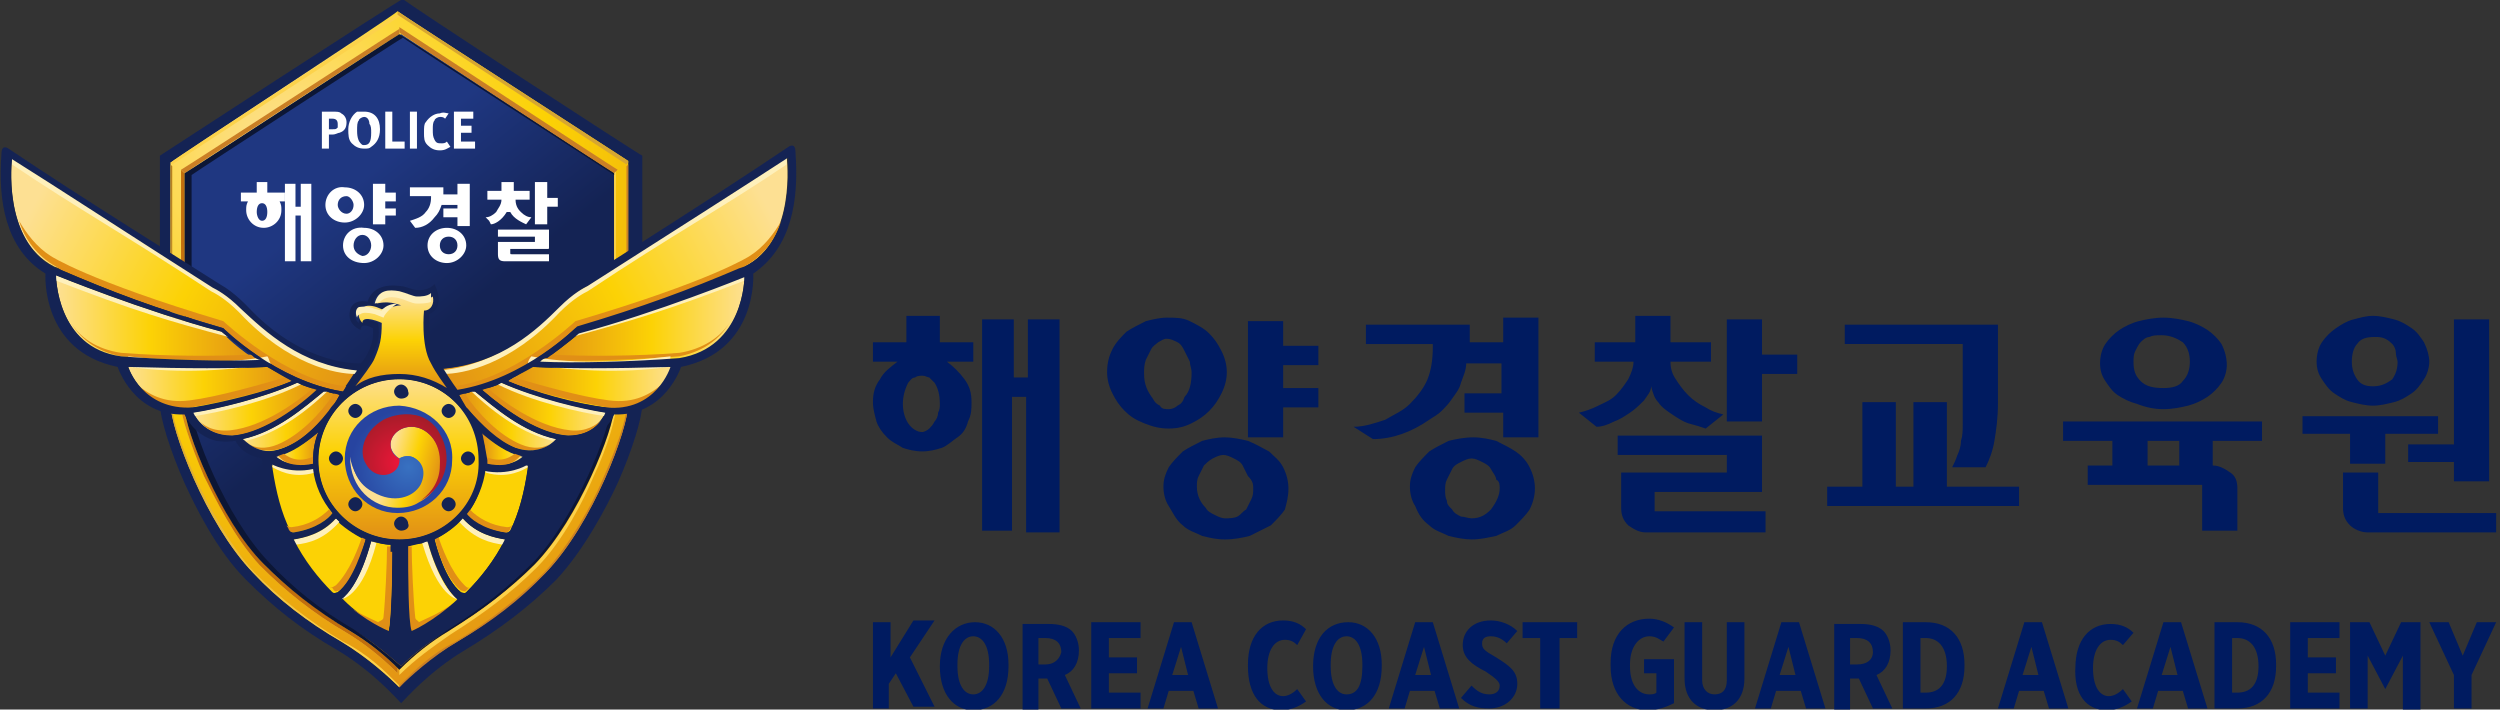 <?xml version="1.0" encoding="utf-8"?>
<!-- Generator: Adobe Illustrator 26.5.0, SVG Export Plug-In . SVG Version: 6.00 Build 0)  -->
<svg version="1.1" id="Layer_1" xmlns="http://www.w3.org/2000/svg" xmlns:xlink="http://www.w3.org/1999/xlink" x="0px" y="0px"
	 viewBox="0 0 142 40.3" style="enable-background:new 0 0 142 40.3;" xml:space="preserve">
<rect x="0" y="0" width="142" height="40.3" fill="#333333" stroke="none"/>
<style type="text/css">
	.st0{fill-rule:evenodd;clip-rule:evenodd;fill:#FFFFFF;fill-opacity:0;}
	.st1{fill:#142354;}
	.st2{fill:url(#path22_00000178162443299652333750000004073114372891727547_);}
	.st3{fill:url(#path30_00000122699179871063526880000002742803273929250999_);}
	.st4{fill:#FCD24B;}
	.st5{fill:#D6A632;}
	.st6{fill:#CA7F25;}
	.st7{fill:url(#path52_00000174594703656026817990000004734891529165046418_);}
	.st8{fill:#FFFFFF;}
	.st9{fill:url(#path94_00000062160230654142730540000006106183241665407896_);}
	.st10{fill:#0C1635;}
	.st11{fill:#FCD205;}
	.st12{fill:url(#path110_00000158718275634637368820000015035629921941367424_);}
	.st13{fill:url(#path124_00000111167484446689905730000015018672708204200118_);}
	.st14{fill:url(#path142_00000047034372958152902160000001930149166249691283_);}
	.st15{fill:url(#path152_00000038415196320363970380000012718652604089705867_);}
	.st16{fill:url(#path162_00000060029651224071816160000000233968330052392878_);}
	.st17{fill:url(#path172_00000044899508820422597550000013985421962756556964_);}
	.st18{fill:url(#path182_00000093890419136624793060000017017514639822883243_);}
	.st19{fill:url(#path192_00000173141378769156043020000009484436008762062506_);}
	.st20{fill:url(#path202_00000070838273464219189010000013945325997220039828_);}
	.st21{fill:url(#path212_00000116201932620485417540000001965636751167704510_);}
	.st22{fill:url(#path222_00000168092607719171016650000016622693037978555323_);}
	.st23{fill:url(#path232_00000155147731978245223620000009911292778897280185_);}
	.st24{fill:url(#path242_00000052079390823790661480000003080070324212204199_);}
	.st25{fill:url(#path268_00000082326883750647664040000005912979020013556125_);}
	.st26{fill:url(#path278_00000145022186469853480760000017502169261164924091_);}
	.st27{fill:url(#path288_00000005253140153799547210000003947681496545061558_);}
	.st28{fill:url(#path296_00000057122603633684965210000002187968715829659809_);}
	.st29{fill:#E18F16;}
	.st30{fill:#FEF0BB;}
	.st31{fill:url(#path376_00000121998841499022069760000003089043588246352054_);}
	.st32{fill:#001B60;}
</style>
<g id="Page-1">
	<g id="HOME-1---Horizon" transform="translate(-534, -2020)">
		<g id="Group-45" transform="translate(0, 2018.758)">
			<g id="banner-02" transform="translate(534.183, 1.242)">
				<rect id="Rectangle" x="0" y="-29.8" class="st0" width="141.6" height="100"/>
				<g id="Group-16" transform="translate(0, 29.841)">
					
						<g id="g3399" transform="translate(22.52, 20) scale(-1, 1) rotate(-180) translate(-22.52, -20) ">
						<path id="path12" class="st1" d="M8.9,61V46.9c0-0.8,0.6-2.7,1.4-4.5c0.6-1.3,1.8-3.8,3.5-5.5c1.5-1.5,3.1-2.8,5.2-4
							c2-1.2,3.3-2.7,3.6-3c0.3,0.3,1.6,1.8,3.6,3c2,1.2,3.7,2.5,5.2,4c1.6,1.7,2.9,4.2,3.5,5.5c0.8,1.8,1.4,3.7,1.4,4.5V61
							c-0.1,0-13.6,8.8-13.6,8.9C22.4,69.8,8.9,61,8.9,61L8.9,61z"/>
						
							<radialGradient id="path22_00000084517615774941434400000000557251556979944607_" cx="-217.281" cy="-384.616" r="1.253" gradientTransform="matrix(26.105 0 0 26.105 5687.874 10101.828)" gradientUnits="userSpaceOnUse">
							<stop  offset="0" style="stop-color:#FDE093"/>
							<stop  offset="0.461" style="stop-color:#FCD205"/>
							<stop  offset="1" style="stop-color:#E18F16"/>
						</radialGradient>
						<path id="path22" style="fill:url(#path22_00000084517615774941434400000000557251556979944607_);" d="M35.4,60.5l0.1,0.1v0.1
							c-0.6,0.4-12.4,8-13.1,8.5C21.8,68.7,10,61,9.5,60.6v-0.1V46.9c0-1.4,2-6.8,4.7-9.6c1.4-1.5,3.1-2.8,5-3.9
							c1.5-0.9,2.7-2,3.3-2.6l0,0l0,0l0,0l0,0h0l0,0c0.6,0.7,1.7,1.7,3.3,2.6c2,1.2,3.6,2.5,5,3.9c2.7,2.8,4.7,8.2,4.7,9.6v13.7
							L35.4,60.5l0-0.2L35.4,60.5L35.4,60.5L35.4,60.5z"/>
						
							<linearGradient id="path30_00000087373458683294592730000000871653294842878876_" gradientUnits="userSpaceOnUse" x1="-216.452" y1="-380.761" x2="-216.312" y2="-381.022" gradientTransform="matrix(24.233 0 0 35.947 5265.605 13746.848)">
							<stop  offset="0" style="stop-color:#1F3781"/>
							<stop  offset="1" style="stop-color:#142354"/>
						</linearGradient>
						<path id="path30" style="fill:url(#path30_00000087373458683294592730000000871653294842878876_);" d="M10.4,60V46.8
							c0-0.4,0.4-1.9,1.3-3.9c0.6-1.2,1.7-3.5,3.2-5c1.4-1.4,2.9-2.6,4.9-3.8c1.2-0.7,2.1-1.5,2.8-2.1c0.7,0.7,1.6,1.4,2.8,2.1
							c1.9,1.1,3.5,2.4,4.8,3.8c1.5,1.5,2.6,3.8,3.2,5c0.9,2,1.3,3.5,1.3,3.9V60c-2.3,1.5-9.6,6.3-12.1,7.9
							C21.1,67,11.4,60.7,10.4,60L10.4,60z"/>
						<path id="path32" class="st4" d="M9.5,60.6L9.5,60.6l0.1-0.1l12.9,8.4v0.2l0,0C21.8,68.7,10,61,9.5,60.6z"/>
						<path id="path34" class="st5" d="M35.4,60.5l0.1,0.1v0.1c-0.6,0.4-12.4,8-13.1,8.5v-0.2L35.4,60.5z"/>
						<polygon id="path36" class="st4" points="22.5,68.8 22.5,68.8 22.5,67.9 						"/>
						<path id="path38" class="st6" d="M34.7,60l0.2,0.2v0c-0.2,0.1-12.1,7.9-12.4,8.1v-0.3C22.7,67.8,34.5,60.1,34.7,60L34.7,60z"
							/>
						<path id="path40" class="st6" d="M10.1,60.2L10.1,60.2l0.2-0.2c0.1,0.1,12,7.8,12.2,7.9v0.3l0,0
							C22.3,68.1,10.3,60.3,10.1,60.2z"/>
						<path id="path42" class="st4" d="M19.7,34c-1.9,1.2-3.5,2.4-4.9,3.8c-2.5,2.6-4.5,7.7-4.5,8.9V60l-0.2,0.2V46.8
							c0-0.6,0.5-2.1,1.3-4c0.6-1.2,1.7-3.5,3.2-5.1c1.4-1.4,3-2.7,4.9-3.8c1-0.6,2-1.4,2.9-2.3l0,0v0.3
							C21.6,32.7,20.7,33.4,19.7,34L19.7,34z"/>
						
							<linearGradient id="path52_00000088846083636184351420000003758990248647961221_" gradientUnits="userSpaceOnUse" x1="-207.461" y1="-383.759" x2="-207.493" y2="-383.293" gradientTransform="matrix(12.396 0 0 28.596 2587.78 11017.641)">
							<stop  offset="0" style="stop-color:#C16E0D"/>
							<stop  offset="0.3" style="stop-color:#DA9219"/>
							<stop  offset="1" style="stop-color:#C16E0D"/>
						</linearGradient>
						<path id="path52" style="fill:url(#path52_00000088846083636184351420000003758990248647961221_);" d="M19.7,34
							c-1.9,1.2-3.5,2.4-4.9,3.8c-2.5,2.6-4.5,7.7-4.5,8.9V60l-0.2,0.2V46.8c0-0.6,0.5-2.1,1.3-4c0.6-1.2,1.7-3.5,3.2-5.1
							c1.4-1.4,3-2.7,4.9-3.8c1-0.6,2-1.4,2.9-2.3l0,0v0.3C21.6,32.7,20.7,33.4,19.7,34L19.7,34z"/>
						<path id="path54" class="st4" d="M34.7,46.7c0-1.2-2-6.4-4.5-8.9c-1.4-1.4-2.9-2.6-4.9-3.8c-1-0.6-1.9-1.3-2.8-2.2v-0.3
							c0.9,0.9,1.9,1.6,2.9,2.3c1.9,1.2,3.5,2.4,4.9,3.8c1.5,1.5,2.7,3.9,3.2,5.1c0.9,1.9,1.3,3.5,1.3,4v13.4L34.7,60V46.7
							L34.7,46.7z"/>
						<path id="path56" class="st8" d="M18.1,63.5h0.5c0.4,0,0.5,0,0.6-0.1c0.2-0.1,0.3-0.3,0.3-0.5c0-0.3-0.1-0.5-0.4-0.6
							c-0.1,0-0.2-0.1-0.4-0.1h-0.2v-0.8h-0.4V63.5L18.1,63.5z M18.5,63.1v-0.6h0.2c0.2,0,0.2,0,0.3,0.1c0,0.1,0,0.1,0,0.2
							c0,0.2-0.1,0.3-0.3,0.3H18.5z"/>
						<path id="path58" class="st8" d="M20.5,63.5c0.6,0,0.9-0.4,0.9-1c0-0.5-0.2-0.8-0.5-1c-0.1-0.1-0.2-0.1-0.4-0.1
							c-0.3,0-0.5,0.1-0.7,0.3c-0.2,0.2-0.2,0.5-0.2,0.8c0,0.4,0.2,0.8,0.5,1C20.2,63.5,20.4,63.5,20.5,63.5L20.5,63.5z M20.5,63.2
							c-0.1,0-0.3-0.1-0.3-0.2c-0.1-0.1-0.1-0.3-0.1-0.6c0-0.4,0.1-0.6,0.2-0.7c0.1-0.1,0.1-0.1,0.2-0.1c0.3,0,0.4,0.2,0.4,0.7
							c0,0.2,0,0.4-0.1,0.5C20.8,63,20.7,63.2,20.5,63.2L20.5,63.2z"/>
						<polygon id="path60" class="st8" points="21.7,63.5 22.1,63.5 22.1,61.8 22.8,61.8 22.8,61.4 21.7,61.4 						"/>
						<polygon id="path62" class="st8" points="23.1,63.5 23.5,63.5 23.5,61.4 23.1,61.4 						"/>
						<path id="path64" class="st8" d="M25.3,63.4l-0.2-0.3c-0.1,0.1-0.2,0.1-0.3,0.1c-0.1,0-0.3-0.1-0.3-0.2
							c-0.1-0.1-0.1-0.3-0.1-0.5c0-0.3,0-0.4,0.1-0.6c0.1-0.2,0.2-0.2,0.4-0.2c0.1,0,0.2,0,0.3,0.1c0,0,0,0,0,0l0.2-0.3
							c-0.2-0.1-0.3-0.2-0.6-0.2c-0.3,0-0.5,0.1-0.7,0.3c-0.2,0.2-0.2,0.4-0.2,0.7c0,0.3,0,0.5,0.1,0.6c0.2,0.3,0.5,0.5,0.8,0.5
							C25,63.5,25.2,63.4,25.3,63.4L25.3,63.4z"/>
						<polygon id="path66" class="st8" points="25.6,63.5 26.7,63.5 26.7,63.1 26,63.1 26,62.7 26.6,62.7 26.6,62.3 26,62.3 
							26,61.8 26.8,61.8 26.8,61.4 25.6,61.4 						"/>
						<path id="path68" class="st8" d="M24.1,55.9c0-0.6,0.5-1,1.1-1c0.6,0,1.1,0.5,1.1,1c0,0.6-0.5,1-1.1,1
							C24.6,56.9,24.1,56.5,24.1,55.9L24.1,55.9z M24.8,55.9c0,0.3,0.2,0.5,0.5,0.5c0.3,0,0.5-0.2,0.5-0.5c0-0.3-0.2-0.5-0.5-0.5
							C25,55.4,24.8,55.6,24.8,55.9z"/>
						<path id="path70" class="st8" d="M25.8,59.4v-0.6H25l0,0.2v0.2c0,0-1.8,0-1.9,0v-0.5h1.2v-0.1c0-0.3-0.1-0.6-0.3-0.8
							c-0.2-0.3-0.6-0.4-0.9-0.5c0,0,0.3-0.4,0.3-0.4c0.4,0,0.8,0.2,1.1,0.6c0.2,0.2,0.3,0.4,0.4,0.7l0.9,0h0V58H25v-0.5h0.8v-0.5
							h0.7v2.4H25.8L25.8,59.4z"/>
						<path id="path72" class="st8" d="M14.4,59.5v-0.6h-0.9v-0.5h0.4l0,0c-0.1-0.2-0.1-0.3-0.1-0.5c0-0.5,0.4-1,1-1
							c0.5,0,1,0.4,1,1c0,0.2,0,0.3-0.1,0.5l0,0h0.3v0.5H15v0.6H14.4L14.4,59.5z M14.4,57.8c0,0.3,0.1,0.5,0.3,0.5
							c0.2,0,0.3-0.2,0.3-0.5c0-0.3-0.1-0.5-0.3-0.5C14.5,57.3,14.4,57.6,14.4,57.8z"/>
						<path id="path74" class="st8" d="M16.9,59.4v-1.3h-0.3v1.3H16V55h0.6v2.6h0.3V55h0.6v4.4H16.9z"/>
						<path id="path76" class="st8" d="M21,59.4v-2.3h0.7v0.5h0.6V58h-0.6v0.4h0.6v0.5h-0.6v0.5H21L21,59.4z"/>
						<path id="path78" class="st8" d="M19.3,55.9c0-0.6,0.5-1,1.2-1c0.6,0,1.1,0.5,1.1,1c0,0.6-0.5,1-1.1,1
							C19.8,57,19.3,56.5,19.3,55.9L19.3,55.9z M19.9,55.9c0,0.3,0.2,0.6,0.5,0.6c0.3,0,0.5-0.3,0.5-0.6c0-0.3-0.2-0.6-0.5-0.6
							C20.1,55.4,19.9,55.6,19.9,55.9z"/>
						<path id="path80" class="st8" d="M18.3,58.2c0-0.6,0.5-1,1.1-1c0.6,0,1.1,0.5,1.1,1c0,0.6-0.5,1-1.1,1
							C18.8,59.3,18.3,58.8,18.3,58.2L18.3,58.2z M19,58.2c0,0.3,0.2,0.5,0.5,0.5c0.2,0,0.4-0.3,0.4-0.5c0-0.3-0.2-0.5-0.4-0.5
							C19.2,57.7,19,58,19,58.2z"/>
						<path id="path82" class="st8" d="M30.2,59.4v-2.3h0.7v1h0.6v0.5h-0.6v0.9H30.2L30.2,59.4z"/>
						<path id="path84" class="st8" d="M28.3,59.5V59h-0.8v-0.5h0.8v0c0-0.3-0.2-0.5-0.3-0.7c-0.2-0.2-0.4-0.3-0.6-0.3
							c0,0,0.2-0.2,0.2-0.2l0.1-0.2c0.2,0,0.6,0.2,0.9,0.7c0,0,0,0,0.1,0c0,0,0,0,0.1,0c0.2-0.4,0.7-0.6,0.9-0.7
							c0,0,0.3,0.4,0.3,0.4c-0.2,0-0.4,0.1-0.6,0.3c-0.1,0.1-0.3,0.3-0.3,0.7v0h0.8V59H29v0.5H28.3L28.3,59.5z"/>
						<path id="path86" class="st8" d="M28.1,56.8v-0.4h2.1v-0.3h-2.1v-0.7c0-0.3,0.1-0.4,0.4-0.4H31v0.4h-2.1c-0.1,0-0.1,0-0.1,0.1
							v0.2h2.1c0.1,0,0.1,0,0.1,0.1v1c0,0,0,0,0,0L28.1,56.8L28.1,56.8z"/>
						
							<linearGradient id="path94_00000144330299022404515320000003804294323816048545_" gradientUnits="userSpaceOnUse" x1="-208.322" y1="-383.606" x2="-208.623" y2="-381.994" gradientTransform="matrix(13.051 0 0 29.836 2735.423 11476.932)">
							<stop  offset="0" style="stop-color:#FCD24B"/>
							<stop  offset="1" style="stop-color:#8B4E08"/>
						</linearGradient>
						<path id="path94" style="fill:url(#path94_00000144330299022404515320000003804294323816048545_);" d="M22.5,30.9l-0.2,0.2
							c-0.6,0.6-1.6,1.6-3,2.3c-2,1.2-3.6,2.5-5,3.9c-1.5,1.6-2.7,4-3.3,5.2c-0.8,1.8-1.4,3.5-1.4,4.2v13.5l0,0.2l-0.1,0.1V46.9
							c0-1.4,2-6.8,4.7-9.6c1.4-1.5,3.1-2.8,5-3.9c1.5-0.9,2.7-2,3.3-2.6l0,0L22.5,30.9L22.5,30.9L22.5,30.9z"/>
						<path id="path96" class="st6" d="M22.5,30.9l0.2,0.2c0.6,0.6,1.6,1.6,3,2.3c2,1.2,3.6,2.5,5,3.9c1.5,1.6,2.8,4,3.3,5.2
							c0.8,1.8,1.4,3.5,1.4,4.2v13.5v0.2l0.1,0.1V46.9c0-1.4-2-6.8-4.7-9.6c-1.4-1.5-3.1-2.8-5-3.9c-1.5-0.9-2.7-2-3.3-2.6l0,0V30.9
							L22.5,30.9L22.5,30.9z"/>
						<path id="path98" class="st10" d="M22.5,67.9c-0.2-0.1-12-7.8-12.2-7.9V46.7c0-1.2,2-6.4,4.5-8.9c1.4-1.4,2.9-2.6,4.9-3.8
							c1-0.6,1.9-1.3,2.8-2.2c0.9,0.9,1.8,1.6,2.8,2.2c1.9,1.2,3.5,2.4,4.9,3.8c2.5,2.6,4.5,7.7,4.5,8.9V60
							C34.5,60.1,22.7,67.8,22.5,67.9L22.5,67.9z M34.5,46.7c0-1.2-2-6.3-4.4-8.8c-1.4-1.4-2.9-2.6-4.8-3.8
							c-0.9-0.6-1.9-1.3-2.7-2.1c-0.9,0.8-1.8,1.5-2.7,2.1c-1.9,1.1-3.5,2.4-4.8,3.8c-2.5,2.6-4.4,7.6-4.4,8.8v13.2
							c0.1,0.1,11.8,7.7,12,7.8c1-0.7,11.1-7.2,12-7.8V46.7z"/>
						<path id="path100" class="st11" d="M22.5,48.3c-2.5,0-4.6-2-4.6-4.6c0-2.5,2-4.5,4.6-4.5c2.5,0,4.5,2,4.5,4.5
							C27.1,46.2,25,48.3,22.5,48.3z"/>
						
							<linearGradient id="path110_00000182501432577966216530000008131639167512949950_" gradientUnits="userSpaceOnUse" x1="-130.503" y1="-565.68" x2="-129.503" y2="-565.68" gradientTransform="matrix(2.362 0 0 1.903 323.77 1120.772)">
							<stop  offset="0" style="stop-color:#FDE093"/>
							<stop  offset="0.461" style="stop-color:#FCD205"/>
							<stop  offset="1" style="stop-color:#E18F16"/>
						</linearGradient>
						<path id="path110" style="fill:url(#path110_00000182501432577966216530000008131639167512949950_);" d="M15.5,43.9
							c0,0,0.7-0.7,2.1-0.4c0,0.1,0,0.2,0,0.2c0,0.6,0.1,1.1,0.3,1.6C17.2,44.7,16.4,44.1,15.5,43.9z"/>
						<path id="path112" class="st11" d="M15.3,43.2c0.2-1.3,0.5-2.5,1-3.5c0.1-0.1,0.2-0.2,0.3-0.2c1.3,0.2,1.9,0.8,2.2,1.1
							c-0.6,0.7-0.9,1.6-1.1,2.5c-1.4-0.3-2.4,0.3-2.4,0.3C15.2,43.4,15.3,43.4,15.3,43.2C15.3,43.3,15.3,43.3,15.3,43.2L15.3,43.2z
							"/>
						<path id="path114" class="st11" d="M19,36.2c0.9,0.7,1.4,2.6,1.5,3c-0.6,0.3-1.2,0.7-1.7,1.2c-0.8-0.9-1.8-1.1-2.4-1.2
							c0.6-1.2,1.5-2.2,2.2-3C18.9,36.1,19,36.2,19,36.2L19,36.2z"/>
						
							<linearGradient id="path124_00000004503904236657651330000008819452878550141077_" gradientUnits="userSpaceOnUse" x1="-184.841" y1="-480.47" x2="-183.841" y2="-480.47" gradientTransform="matrix(5.467 0 0 3.38 1024.065 1669.926)">
							<stop  offset="0" style="stop-color:#FDE093"/>
							<stop  offset="0.461" style="stop-color:#FCD205"/>
							<stop  offset="1" style="stop-color:#E18F16"/>
						</linearGradient>
						<path id="path124" style="fill:url(#path124_00000004503904236657651330000008819452878550141077_);" d="M18.7,46.8
							c0.1,0.2,0.2,0.4,0.4,0.6c-0.3,0.1-0.5,0.1-0.7,0.2c-0.1,0-0.1,0-0.2,0c-1.1-0.9-2.7-2.3-4.6-2.7c0-0.1,0.8-1.1,2.3-0.5
							c1,0.4,1.8,1.2,2.5,2.1C18.5,46.6,18.6,46.7,18.7,46.8z"/>
						<path id="path126" class="st11" d="M26,36.2c0.1,0,0.2-0.1,0.3,0c0.8,0.8,1.6,1.8,2.2,3c-0.6,0.1-1.6,0.3-2.4,1.2
							c-0.5-0.5-1-0.9-1.6-1.2C24.6,38.8,25.1,36.9,26,36.2L26,36.2z"/>
						<path id="path128" class="st11" d="M23,38.8v-0.4c0-1,0-4,0.2-4.5c0,0,1.3,0.5,2.7,1.8c-0.4,0.3-1.1,1.1-1.7,3.3
							C23.7,39,23.4,38.9,23,38.8z"/>
						<path id="path130" class="st11" d="M28.8,39.7c0.5,1,0.8,2.2,1,3.5c0,0,0,0.1,0,0.1c0,0.1,0,0.1,0,0.2c0,0-1-0.6-2.4-0.3
							c-0.1-0.9-0.5-1.8-1-2.5c0.2-0.3,0.9-0.9,2.2-1.1C28.6,39.6,28.7,39.6,28.8,39.7L28.8,39.7z"/>
						<path id="path132" class="st11" d="M21.9,34L21.9,34c0.1,0.5,0.2,3.4,0.2,4.5v0.4c-0.4,0-0.8,0.1-1.1,0.2
							c-0.6-2.2-1.4-3-1.7-3.3C20.6,34.5,21.9,34,21.9,34L21.9,34L21.9,34z"/>
						
							<linearGradient id="path142_00000012458502594113932290000013288082728791013808_" gradientUnits="userSpaceOnUse" x1="-206.684" y1="-445.84" x2="-205.684" y2="-445.84" gradientTransform="matrix(11.59 0 0 4.938 2398.489 2253.263)">
							<stop  offset="0" style="stop-color:#FDE093"/>
							<stop  offset="0.461" style="stop-color:#FCD205"/>
							<stop  offset="1" style="stop-color:#E18F16"/>
						</linearGradient>
						<path id="path142" style="fill:url(#path142_00000012458502594113932290000013288082728791013808_);" d="M14.6,49.3
							c-0.1,0.1-0.3,0.2-0.4,0.2C13,50.3,12.4,51,12.4,51C7.9,52.2,3,54.2,3,54.2s0-4.1,3.7-4.7C9.3,49.3,12.6,49.2,14.6,49.3z"/>
						
							<linearGradient id="path152_00000000181663553569669810000006303702666345959809_" gradientUnits="userSpaceOnUse" x1="-214.671" y1="-398.654" x2="-213.572" y2="-399.049" gradientTransform="matrix(19.675 0 0 13.198 4224.523 5318.061)">
							<stop  offset="0" style="stop-color:#FDE093"/>
							<stop  offset="0.461" style="stop-color:#FCD205"/>
							<stop  offset="1" style="stop-color:#E18F16"/>
						</linearGradient>
						<path id="path152" style="fill:url(#path152_00000000181663553569669810000006303702666345959809_);" d="M12.5,51.3
							c0,0,3-3,6.8-3.6c0.3,0.4,0.8,1.2,0.8,1.2c-3.3,0.3-5.3,2.2-6.6,3.5c-0.8,0.8-1.4,1.1-1.6,1.2c-4.4,2.8-9.1,5.8-11.4,7.3l0,0
							c0,0-0.6-4.7,2.4-6.2c0,0,0.3-0.1,0.3-0.1C6.1,53.3,8.7,52.3,12.5,51.3L12.5,51.3z"/>
						
							<linearGradient id="path162_00000024721052248844214800000005068869095755955350_" gradientUnits="userSpaceOnUse" x1="-201.931" y1="-531.86" x2="-200.931" y2="-531.86" gradientTransform="matrix(9.319 0 0 2.302 1888.866 1272.332)">
							<stop  offset="0" style="stop-color:#FDE093"/>
							<stop  offset="0.461" style="stop-color:#FCD205"/>
							<stop  offset="1" style="stop-color:#E18F16"/>
						</linearGradient>
						<path id="path162" style="fill:url(#path162_00000024721052248844214800000005068869095755955350_);" d="M15,49
							c-1.9-0.1-4.5-0.1-7.9,0l0,0c0,0,0.8-2.6,3.7-2.3c1.8,0.2,4.2,0.9,5.6,1.5C16,48.5,15.5,48.7,15,49L15,49z"/>
						
							<linearGradient id="path172_00000168114814956445246790000001931911838045137036_" gradientUnits="userSpaceOnUse" x1="-194.181" y1="-494.712" x2="-193.181" y2="-494.712" gradientTransform="matrix(7.062 0 0 2.992 1382.129 1526.723)">
							<stop  offset="0" style="stop-color:#FDE093"/>
							<stop  offset="0.461" style="stop-color:#FCD205"/>
							<stop  offset="1" style="stop-color:#E18F16"/>
						</linearGradient>
						<path id="path172" style="fill:url(#path172_00000168114814956445246790000001931911838045137036_);" d="M17.8,47.7
							c-0.3,0.1-0.7,0.2-1.1,0.4c-2-0.9-4.6-1.5-5.9-1.7c0,0,0.5-1.3,2.2-1.3C14.5,45.2,16.4,46.4,17.8,47.7L17.8,47.7z"/>
						
							<linearGradient id="path182_00000062164407731895306230000013169574273475575169_" gradientUnits="userSpaceOnUse" x1="-129.596" y1="-565.68" x2="-130.596" y2="-565.68" gradientTransform="matrix(2.364 0 0 1.903 335.937 1120.772)">
							<stop  offset="0" style="stop-color:#FDE093"/>
							<stop  offset="0.461" style="stop-color:#FCD205"/>
							<stop  offset="1" style="stop-color:#E18F16"/>
						</linearGradient>
						<path id="path182" style="fill:url(#path182_00000062164407731895306230000013169574273475575169_);" d="M29.5,43.9
							c0,0-0.7-0.7-2.1-0.4c0,0.1,0,0.2,0,0.2c0,0.6-0.1,1.1-0.3,1.6C27.8,44.7,28.6,44.1,29.5,43.9L29.5,43.9z"/>
						
							<linearGradient id="path192_00000036967995453935606520000002641200190148360067_" gradientUnits="userSpaceOnUse" x1="-183.812" y1="-480.47" x2="-184.812" y2="-480.47" gradientTransform="matrix(5.463 0 0 3.38 1035.565 1669.926)">
							<stop  offset="0" style="stop-color:#FDE093"/>
							<stop  offset="0.461" style="stop-color:#FCD205"/>
							<stop  offset="1" style="stop-color:#E18F16"/>
						</linearGradient>
						<path id="path192" style="fill:url(#path192_00000036967995453935606520000002641200190148360067_);" d="M26.3,46.8
							c-0.1,0.2-0.2,0.4-0.4,0.6c0.3,0.1,0.5,0.1,0.7,0.2c0.1,0,0.1,0,0.2,0c1.1-0.9,2.7-2.3,4.6-2.7c0-0.1-0.8-1.1-2.3-0.5
							c-1,0.4-1.8,1.2-2.5,2.1C26.5,46.6,26.4,46.7,26.3,46.8L26.3,46.8z"/>
						
							<linearGradient id="path202_00000132796149895571595540000016196259024119369912_" gradientUnits="userSpaceOnUse" x1="-205.677" y1="-445.84" x2="-206.677" y2="-445.84" gradientTransform="matrix(11.586 0 0 4.938 2425.154 2253.263)">
							<stop  offset="0" style="stop-color:#FDE093"/>
							<stop  offset="0.461" style="stop-color:#FCD205"/>
							<stop  offset="1" style="stop-color:#E18F16"/>
						</linearGradient>
						<path id="path202" style="fill:url(#path202_00000132796149895571595540000016196259024119369912_);" d="M30.5,49.3
							c0.1,0.1,0.2,0.2,0.4,0.2c1.1,0.8,1.8,1.4,1.8,1.4c4.5,1.2,9.4,3.2,9.4,3.2s0-4.1-3.7-4.7C35.7,49.3,32.5,49.2,30.5,49.3z"/>
						
							<linearGradient id="path212_00000047738751610670436640000009589962770973086616_" gradientUnits="userSpaceOnUse" x1="-213.72" y1="-398.654" x2="-214.818" y2="-399.049" gradientTransform="matrix(19.672 0 0 13.198 4248.473 5318.061)">
							<stop  offset="0" style="stop-color:#FDE093"/>
							<stop  offset="0.461" style="stop-color:#FCD205"/>
							<stop  offset="1" style="stop-color:#E18F16"/>
						</linearGradient>
						<path id="path212" style="fill:url(#path212_00000047738751610670436640000009589962770973086616_);" d="M32.5,51.3
							c0,0-3-3-6.8-3.6c-0.3,0.4-0.8,1.2-0.8,1.2c3.3,0.3,5.3,2.2,6.6,3.5c0.8,0.8,1.4,1.1,1.6,1.2c4.4,2.8,9.1,5.8,11.4,7.3l0,0
							c0,0,0.6-4.7-2.4-6.2c0,0-0.3-0.1-0.3-0.1C38.9,53.3,36.3,52.3,32.5,51.3L32.5,51.3z"/>
						
							<linearGradient id="path222_00000064354063980835703830000004887811483487997081_" gradientUnits="userSpaceOnUse" x1="-200.935" y1="-531.86" x2="-201.935" y2="-531.86" gradientTransform="matrix(9.32 0 0 2.302 1910.711 1272.332)">
							<stop  offset="0" style="stop-color:#FDE093"/>
							<stop  offset="0.461" style="stop-color:#FCD205"/>
							<stop  offset="1" style="stop-color:#E18F16"/>
						</linearGradient>
						<path id="path222" style="fill:url(#path222_00000064354063980835703830000004887811483487997081_);" d="M30.1,49
							c1.9-0.1,4.5-0.1,7.9,0l0,0c0,0-0.8-2.6-3.7-2.3c-1.8,0.2-4.2,0.9-5.6,1.5C29.1,48.5,29.6,48.7,30.1,49L30.1,49z"/>
						
							<linearGradient id="path232_00000046298780265771090490000012659875672001986478_" gradientUnits="userSpaceOnUse" x1="-193.182" y1="-494.712" x2="-194.182" y2="-494.712" gradientTransform="matrix(7.062 0 0 2.992 1398.567 1526.723)">
							<stop  offset="0" style="stop-color:#FDE093"/>
							<stop  offset="0.461" style="stop-color:#FCD205"/>
							<stop  offset="1" style="stop-color:#E18F16"/>
						</linearGradient>
						<path id="path232" style="fill:url(#path232_00000046298780265771090490000012659875672001986478_);" d="M27.2,47.7
							c0.3,0.1,0.8,0.2,1.1,0.4c2-0.9,4.6-1.5,5.9-1.7c0,0-0.5-1.3-2.2-1.3C30.5,45.2,28.7,46.4,27.2,47.7L27.2,47.7z"/>
						
							<linearGradient id="path242_00000078737575144723768460000017611121799283079342_" gradientUnits="userSpaceOnUse" x1="-200.863" y1="-410.925" x2="-200.863" y2="-411.945" gradientTransform="matrix(9.105 0 0 9.107 1851.474 3790.754)">
							<stop  offset="0" style="stop-color:#FDE093"/>
							<stop  offset="0.461" style="stop-color:#FCD205"/>
							<stop  offset="1" style="stop-color:#E18F16"/>
						</linearGradient>
						<path id="path242" style="fill:url(#path242_00000078737575144723768460000017611121799283079342_);" d="M27.1,43.7
							c0-2.5-2-4.5-4.6-4.5c-2.5,0-4.6,2-4.6,4.5c0,2.5,2,4.6,4.6,4.6C25,48.3,27.1,46.2,27.1,43.7z"/>
						<path id="path244" class="st1" d="M22.6,47.2c-0.2,0-0.4,0.2-0.4,0.4c0,0.2,0.2,0.4,0.4,0.4c0.2,0,0.4-0.2,0.4-0.4
							C23.1,47.4,22.9,47.2,22.6,47.2z"/>
						<path id="path246" class="st1" d="M25.3,46.1c-0.2,0-0.4,0.2-0.4,0.4c0,0.2,0.2,0.4,0.4,0.4c0.2,0,0.4-0.2,0.4-0.4
							C25.7,46.3,25.5,46.1,25.3,46.1z"/>
						<path id="path248" class="st1" d="M26.4,43.4c-0.2,0-0.4,0.2-0.4,0.4c0,0.2,0.2,0.4,0.4,0.4c0.2,0,0.4-0.2,0.4-0.4
							C26.8,43.6,26.6,43.4,26.4,43.4z"/>
						<path id="path250" class="st1" d="M25.3,40.8c-0.2,0-0.4,0.2-0.4,0.4c0,0.2,0.2,0.4,0.4,0.4c0.2,0,0.4-0.2,0.4-0.4
							C25.7,41,25.5,40.8,25.3,40.8z"/>
						<path id="path252" class="st1" d="M22.6,39.7c-0.2,0-0.4,0.2-0.4,0.4c0,0.2,0.2,0.4,0.4,0.4c0.2,0,0.4-0.2,0.4-0.4
							C23.1,39.9,22.9,39.7,22.6,39.7z"/>
						<path id="path254" class="st1" d="M20,40.8c-0.2,0-0.4,0.2-0.4,0.4c0,0.2,0.2,0.4,0.4,0.4c0.2,0,0.4-0.2,0.4-0.4
							C20.4,41,20.2,40.8,20,40.8z"/>
						<path id="path256" class="st1" d="M18.9,43.4c-0.2,0-0.4,0.2-0.4,0.4c0,0.2,0.2,0.4,0.4,0.4c0.2,0,0.4-0.2,0.4-0.4
							C19.3,43.6,19.1,43.4,18.9,43.4z"/>
						<path id="path258" class="st1" d="M20,46.1c-0.2,0-0.4,0.2-0.4,0.4c0,0.2,0.2,0.4,0.4,0.4c0.2,0,0.4-0.2,0.4-0.4
							C20.4,46.3,20.2,46.1,20,46.1z"/>
						
							<radialGradient id="path268_00000044865588733861846750000003083764246190794400_" cx="-188.22" cy="-432.137" r="0.698" gradientTransform="matrix(6.037 0 0 6.037 1158.925 2652.626)" gradientUnits="userSpaceOnUse">
							<stop  offset="0" style="stop-color:#3871C1"/>
							<stop  offset="0.573" style="stop-color:#2744A0"/>
							<stop  offset="1" style="stop-color:#2744A0"/>
						</radialGradient>
						<path id="path268" style="fill:url(#path268_00000044865588733861846750000003083764246190794400_);" d="M25.5,43.7
							c0-1.7-1.4-3-3.1-3c-1.7,0-3,1.4-3,3.1c0,1.7,1.4,3,3.1,3C24.2,46.7,25.6,45.4,25.5,43.7L25.5,43.7z"/>
						
							<linearGradient id="path278_00000119082297019806395500000016083763977624607642_" gradientUnits="userSpaceOnUse" x1="-181.161" y1="-451.862" x2="-180.578" y2="-452.005" gradientTransform="matrix(5.068 0 0 4.569 940.02 2108.148)">
							<stop  offset="0" style="stop-color:#FDE093"/>
							<stop  offset="0.461" style="stop-color:#FCD205"/>
							<stop  offset="1" style="stop-color:#E18F16"/>
						</linearGradient>
						<path id="path278" style="fill:url(#path278_00000119082297019806395500000016083763977624607642_);" d="M24.9,43.4
							c0,1.4-0.9,2.2-1.7,2.2c-0.7,0-1.2-0.5-1.2-1c0-0.5,0.5-0.8,0.5-0.8s0.5,0.3,0.9,0c0.4-0.3,0.6-0.9,0.2-1.5
							c-0.4-0.6-1.5-1-2.7-0.3c-0.7,0.4-1.1,1.2-1.2,1.9c0-1.8,1.3-2.9,2.7-2.9c0.5,0,0.9,0.1,1.2,0.3
							C24.4,41.7,24.9,42.5,24.9,43.4L24.9,43.4z"/>
						
							<radialGradient id="path288_00000149352237245282900190000017798194928655491723_" cx="-170.566" cy="-460.805" r="1.399" gradientTransform="matrix(4.123 0 0 4.123 726.258 1943.211)" gradientUnits="userSpaceOnUse">
							<stop  offset="0" style="stop-color:#3871C1"/>
							<stop  offset="0.573" style="stop-color:#2744A0"/>
							<stop  offset="1" style="stop-color:#2744A0"/>
						</radialGradient>
						<path id="path288" style="fill:url(#path288_00000149352237245282900190000017798194928655491723_);" d="M21,41.9
							c1.2-0.7,2.3-0.3,2.7,0.4c0.3,0.6,0.2,1.2-0.3,1.5c-0.5,0.3-0.9,0-0.9,0s0-0.6-0.5-0.8c-0.5-0.3-1.1-0.1-1.4,0.5
							c-0.4,0.7-0.2,1.8,1.1,2.5c0.7,0.4,1.6,0.4,2.2,0.1c-1.6,0.9-3.1,0.2-3.8-0.9c-0.2-0.4-0.3-0.8-0.3-1.2
							C19.8,43.1,20.2,42.3,21,41.9L21,41.9z"/>
						
							<radialGradient id="path296_00000100362425667321184050000016299522577813528477_" cx="-179.09" cy="-447.288" r="0.76" gradientTransform="matrix(4.846 0 0 4.846 890.42 2211.148)" gradientUnits="userSpaceOnUse">
							<stop  offset="0" style="stop-color:#ED1639"/>
							<stop  offset="1" style="stop-color:#8F1E23"/>
						</radialGradient>
						<path id="path296" style="fill:url(#path296_00000100362425667321184050000016299522577813528477_);" d="M21.6,46
							c-1.2-0.7-1.4-1.9-1-2.5c0.3-0.6,1-0.8,1.5-0.5c0.5,0.3,0.4,0.8,0.4,0.8S22,44,22,44.6c0,0.5,0.5,1,1.2,1
							c0.8,0,1.7-0.8,1.6-2.2c0-0.8-0.4-1.5-1.1-2c1.6,0.9,1.8,2.6,1.1,3.8c-0.2,0.4-0.5,0.7-0.9,0.9C23.3,46.4,22.4,46.4,21.6,46
							L21.6,46z"/>
						<path id="path298" class="st29" d="M27.4,43.5c1.4-0.5,2.1,0.6,2.1,0.6c-0.1,0-0.2,0.1-0.3,0.1c-0.3-0.3-0.9-0.7-1.8-0.3v-0.1
							C27.4,43.8,27.4,43.7,27.4,43.5L27.4,43.5z"/>
						<path id="path300" class="st29" d="M42.1,54.7c1.1,0.6,1.8,1.6,2.1,2.6l0,0c-0.4-0.7-1-1.5-1.8-2c0,0-2.1-1.4-9.9-3.7
							c0,0-3.6-3.4-7-3.7c0.1-0.1,0.1-0.2,0.2-0.3c3.8,0.6,6.8,3.6,6.8,3.6c3.8,1.1,6.4,2.1,9.2,3.3C41.8,54.5,42.1,54.7,42.1,54.7
							L42.1,54.7z"/>
						<path id="path302" class="st29" d="M38.4,49.8c-2.5-0.2-5.4-0.2-7.4-0.1c0,0-0.1,0-0.1-0.1c-0.1-0.1-0.3-0.2-0.4-0.2
							c2-0.1,5.3,0,7.9,0.2c1.5,0.3,2.4,1.1,2.9,2v0c0,0,0,0,0,0C40.8,50.7,39.7,50,38.4,49.8L38.4,49.8z"/>
						<path id="path304" class="st29" d="M34.4,47.1c-1.6,0.2-4,0.9-5.4,1.3c-0.1-0.1-0.2-0.1-0.3-0.2c1.4-0.6,3.9-1.2,5.6-1.5
							c1.6-0.2,2.6,0.6,3.1,1.3C36.8,47.5,35.9,46.9,34.4,47.1L34.4,47.1z"/>
						<path id="path306" class="st29" d="M32.2,45.4c-1.9,0.2-3.9,1.7-4.7,2.4c-0.1,0-0.2-0.1-0.3-0.1c1.5-1.3,3.3-2.5,4.9-2.6
							c1.1,0,1.6,0.5,1.9,0.9c0,0,0,0,0,0c0,0,0,0,0,0C33.7,45.7,33.1,45.3,32.2,45.4L32.2,45.4z"/>
						<path id="path308" class="st29" d="M29.4,44.6c-1.2,0.5-2.4,1.7-3.2,2.9c-0.1,0-0.2,0-0.3-0.1c0.1-0.2,0.3-0.5,0.4-0.7
							c0,0,0.1-0.1,0.1-0.1c0.7-0.9,1.6-1.8,2.7-2.2c0.9-0.3,1.6-0.1,1.9,0.2c0,0,0,0,0,0C30.7,44.4,30.1,44.3,29.4,44.6L29.4,44.6z
							"/>
						<path id="path310" class="st30" d="M31.6,52.1c0.8,0.8,1.4,1.1,1.6,1.2c4.8,3.2,7.6,4.7,11.3,7.2c0,0.2,0,0.4,0,0.4l0,0
							c-2.7-1.8-4.3-2.8-6.2-4c-1.7-1.1-3.5-2.2-5.3-3.4c-0.2-0.1-0.8-0.4-1.6-1.2c-1.3-1.3-3.4-3.2-6.6-3.5c0,0,0.1-0.1,0.2-0.2
							l0,0C26.1,48.6,28.8,49.1,31.6,52.1L31.6,52.1z"/>
						<path id="path312" class="st30" d="M32.7,51c0,0-0.1-0.1-0.4-0.3c3.3,0.9,5.4,1.5,9.8,3.2c0,0.2,0,0.3,0,0.3
							S37.2,52.2,32.7,51L32.7,51z"/>
						<path id="path314" class="st30" d="M37.9,49.6c-3.4-0.4-5.9-0.4-7.9,0c-0.1-0.1-0.2-0.3-0.2-0.4c2.1-0.4,5.3-0.6,8-0.2
							C37.9,49.4,37.9,49.6,37.9,49.6L37.9,49.6L37.9,49.6z"/>
						<path id="path316" class="st30" d="M28.3,48.1c-0.1,0-0.2-0.1-0.2-0.1c2-1,4.7-1.6,6.1-1.8c0.1,0.1,0.1,0.2,0.1,0.2
							C33,46.6,30.4,47.2,28.3,48.1L28.3,48.1z"/>
						<path id="path318" class="st30" d="M31.4,44.9c-1.9,0.4-3.5,1.8-4.6,2.7c0,0-0.1,0-0.2,0c0,0,0,0,0,0c1.9-1.8,3.4-2.5,4.6-2.8
							C31.4,44.9,31.4,44.9,31.4,44.9L31.4,44.9z"/>
						<path id="path320" class="st29" d="M17.6,43.5c-1.4-0.5-2.1,0.6-2.1,0.6c0.1,0,0.2,0.1,0.3,0.1c0.3-0.3,0.9-0.7,1.8-0.3v-0.1
							C17.6,43.8,17.6,43.7,17.6,43.5L17.6,43.5z"/>
						<path id="path322" class="st29" d="M3,54.7c-1.1,0.6-1.8,1.6-2.1,2.6l0,0c0.4-0.7,1-1.5,1.8-2c0,0,2.1-1.4,9.8-3.7
							c0,0,3.6-3.4,7-3.7c-0.1-0.1-0.1-0.2-0.2-0.3c-3.8,0.6-6.8,3.6-6.8,3.6c-3.8,1.1-6.4,2.1-9.2,3.3C3.3,54.5,3,54.7,3,54.7
							L3,54.7z"/>
						<path id="path324" class="st29" d="M6.7,49.8c2.5-0.2,5.4-0.2,7.4-0.1c0,0,0.1,0,0.1-0.1c0.1-0.1,0.3-0.2,0.4-0.2
							c-2-0.1-5.3,0-7.9,0.2c-1.5,0.3-2.4,1.1-2.9,2v0c0,0,0,0,0,0C4.3,50.7,5.3,50,6.7,49.8L6.7,49.8z"/>
						<path id="path326" class="st29" d="M10.6,47.1c1.6,0.2,4,0.9,5.4,1.3c0.1-0.1,0.2-0.1,0.3-0.2c-1.4-0.6-3.9-1.2-5.6-1.5
							c-1.6-0.2-2.6,0.6-3.1,1.3C8.2,47.5,9.1,46.9,10.6,47.1z"/>
						<path id="path328" class="st29" d="M12.9,45.4c1.9,0.2,3.9,1.7,4.7,2.4c0.1,0,0.2-0.1,0.3-0.1c-1.5-1.3-3.3-2.5-4.9-2.6
							c-1.1,0-1.6,0.5-1.9,0.9c0,0,0,0,0,0c0,0,0,0,0,0C11.3,45.7,11.9,45.3,12.9,45.4L12.9,45.4z"/>
						<path id="path330" class="st29" d="M15.6,44.6c1.2,0.5,2.4,1.7,3.2,2.9c0.1,0,0.2,0,0.3-0.1c-0.1-0.2-0.3-0.5-0.4-0.7
							c0,0-0.1-0.1-0.1-0.1c-0.7-0.9-1.6-1.8-2.7-2.2c-0.9-0.3-1.6-0.1-1.9,0.2c0,0,0,0,0,0C14.3,44.4,14.9,44.3,15.6,44.6
							L15.6,44.6z"/>
						<path id="path332" class="st30" d="M13.4,52.1c-0.8,0.8-1.4,1.1-1.6,1.2C7.1,56.4,4.2,58,0.5,60.5c0,0.2,0,0.4,0,0.4l0,0
							c2.7-1.8,4.4-2.8,6.2-4c1.7-1.1,3.5-2.2,5.3-3.4c0.2-0.1,0.8-0.4,1.6-1.2c1.4-1.3,3.4-3.2,6.6-3.5c0,0-0.1-0.1-0.2-0.2l0,0
							C18.9,48.6,16.2,49.1,13.4,52.1L13.4,52.1z"/>
						<path id="path334" class="st30" d="M12.4,51c0,0,0.1-0.1,0.4-0.3c-3.4,0.9-5.4,1.5-9.8,3.2c0,0.2,0,0.3,0,0.3
							S7.9,52.2,12.4,51L12.4,51z"/>
						<path id="path336" class="st30" d="M7.1,49.6c3.4-0.4,5.9-0.4,7.9,0c0.1-0.1,0.1-0.3,0.2-0.4c-2.1-0.4-5.3-0.6-8-0.2
							C7.1,49.4,7.1,49.6,7.1,49.6L7.1,49.6L7.1,49.6z"/>
						<path id="path338" class="st30" d="M16.7,48.1c0.1,0,0.2-0.1,0.2-0.1c-2-1-4.7-1.6-6.1-1.8c-0.1,0.1-0.1,0.2-0.1,0.2
							C12.1,46.6,14.7,47.2,16.7,48.1L16.7,48.1z"/>
						<path id="path340" class="st30" d="M13.6,44.9c1.9,0.4,3.5,1.8,4.6,2.7c0,0,0.1,0,0.2,0c0,0,0,0,0,0c-1.9-1.8-3.4-2.5-4.6-2.8
							C13.7,44.9,13.6,44.9,13.6,44.9L13.6,44.9z"/>
						<path id="path342" class="st30" d="M28.4,38.9c0,0.1,0.1,0.2,0.1,0.3c-0.6,0.1-1.6,0.3-2.4,1.2c-0.1-0.1-0.1-0.1-0.2-0.2
							C26.8,39.2,27.7,39,28.4,38.9L28.4,38.9z"/>
						<path id="path344" class="st29" d="M26.2,36.6c-0.8,0.8-1.3,2.2-1.5,2.8c-0.1,0-0.2-0.1-0.2-0.1c0.1-0.5,0.6-2.3,1.5-3
							c0.1,0,0.2-0.1,0.3,0c0.1,0.1,0.2,0.2,0.2,0.2C26.4,36.4,26.3,36.5,26.2,36.6L26.2,36.6z"/>
						<path id="path346" class="st30" d="M27.4,43c1.3-0.4,2.2,0.2,2.4,0.3c0,0,0,0,0,0c0,0,0,0.1,0,0.1c0,0.1,0,0.2,0,0.3
							c0,0-0.5-0.4-1.4-0.5c0,0-0.1,0-0.1,0c0,0-0.1,0-0.1,0h-0.2c0,0,0,0,0,0c-0.2,0-0.4,0-0.7,0.1C27.4,43.2,27.4,43.1,27.4,43
							L27.4,43z"/>
						<path id="path348" class="st29" d="M28.6,39.9c-0.9,0.1-1.6,0.5-2.1,1c-0.1-0.1-0.1-0.1-0.2-0.2c0.2-0.3,0.9-0.9,2.2-1.1
							c0.1,0,0.2,0,0.3,0.2c0,0.1,0.1,0.1,0.1,0.2C28.8,39.9,28.7,39.9,28.6,39.9z"/>
						<path id="path350" class="st30" d="M25.8,35.8c-0.4,0.3-1.1,1.1-1.7,3.3c-0.1,0-0.2-0.1-0.3-0.1
							C24.7,35.9,25.8,35.8,25.8,35.8z"/>
						<path id="path352" class="st29" d="M23.4,34.8c-0.1,0.9-0.2,3.1-0.2,4c-0.1,0-0.2,0-0.3,0c0-0.3,0-3.8,0.2-4.7v0
							c0,0,0,0,0-0.1c0,0,0,0,0,0c0,0,0,0,0-0.1c0,0,1.2,0.5,2.5,1.7c-0.8-0.6-1.6-0.9-2-1.1C23.6,34.6,23.4,34.6,23.4,34.8
							L23.4,34.8z"/>
						<path id="path354" class="st30" d="M16.6,38.9c0,0.1-0.1,0.2-0.1,0.3c0.6,0.1,1.6,0.3,2.4,1.2c0.1-0.1,0.1-0.1,0.2-0.2
							C18.2,39.2,17.4,39,16.6,38.9L16.6,38.9z"/>
						<path id="path356" class="st29" d="M18.9,36.6c0.8,0.8,1.3,2.2,1.5,2.8c0.1,0,0.2-0.1,0.2-0.1c-0.1-0.5-0.6-2.3-1.5-3
							c-0.1,0-0.2-0.1-0.3,0c-0.1,0.1-0.1,0.2-0.2,0.2C18.6,36.4,18.7,36.5,18.9,36.6L18.9,36.6z"/>
						<path id="path358" class="st30" d="M17.7,43c-1.3-0.4-2.2,0.2-2.4,0.3c0,0,0,0,0,0c0,0,0,0.1,0,0.1c0,0.1,0,0.2,0,0.3
							c0,0,0.5-0.4,1.4-0.5c0,0,0.1,0,0.1,0c0,0,0.1,0,0.1,0H17c0,0,0,0,0,0c0.2,0,0.4,0,0.7,0.1C17.7,43.2,17.7,43.1,17.7,43
							L17.7,43z"/>
						<path id="path360" class="st29" d="M16.4,39.9c0.9,0.1,1.6,0.5,2.1,1c0.1-0.1,0.1-0.1,0.2-0.2c-0.2-0.3-0.9-0.9-2.2-1.1
							c-0.1,0-0.2,0-0.3,0.2c0,0.1-0.1,0.1-0.1,0.2C16.2,39.9,16.3,39.9,16.4,39.9z"/>
						<path id="path362" class="st30" d="M19.2,35.8c0.4,0.3,1.1,1.1,1.7,3.3c0.1,0,0.2-0.1,0.3-0.1C20.4,35.9,19.2,35.8,19.2,35.8z
							"/>
						<path id="path364" class="st29" d="M21.6,34.8c0.1,0.9,0.2,3.1,0.2,4c0.1,0,0.2,0,0.3,0c0-0.3,0-3.8-0.2-4.7c0,0,0,0,0,0
							c0,0,0,0,0-0.1c0,0,0,0,0,0c0,0,0,0,0-0.1c0,0-1.2,0.5-2.6,1.7c0.8-0.6,1.6-0.9,2-1.1C21.4,34.6,21.6,34.6,21.6,34.8
							L21.6,34.8z"/>
						<path id="path366" class="st1" d="M20.9,49.5c0.4,0.8,0.5,1.2,0.4,2c-0.1,0-1.2,0.5-1.1,0c-0.2,0.1-0.4,0.7,0.1,0.9
							c0.1,0.1,0.4,0.1,0.7,0l0.5-0.2c0.2,0.3,0.7,0.3,0.9,0.3v0c-0.8,0.3-1.3,0.1-1.4,0.1c0.2,0.7,0.8,0.7,1.4,0.6
							c0.4-0.1,0.7-0.2,1-0.3c0.2,0,0.6,0,0.8,0.1c0.1-0.4-0.1-0.8-0.5-0.8c0,0-0.1-2,0.4-3c0.4-0.7,0.7-1.1,0.9-1.4
							c-0.8,0.5-1.7,0.8-2.7,0.8c-1,0-1.9-0.3-2.6-0.8C20.2,48.2,20.8,49.1,20.9,49.5L20.9,49.5z M45,61.2c0,0.6-0.4,0.3-0.4,0.3
							c-4.3-2.9-10.2-6.6-11.9-7.7c-0.9-0.6-1.6-1.3-1.9-1.6c-3-3-6-2.9-6.1-2.9c-0.6,0.8-0.5,2.7-0.5,2.7c1,0.4,0.3,1.7,0.3,1.7
							c-0.5-0.5-1.2-0.3-1.2-0.3c-0.3,0.1-0.6,0.2-0.8,0.2c-1.6,0.2-1.8-0.9-1.8-0.9c-0.4,0.1-0.9,0-1-0.5c-0.2-0.8,0.6-1.1,0.6-1.1
							c0,0.5,0.7,0.1,0.7,0.1c0.1-0.9-0.4-1.7-0.7-2c-0.2,0-3.1-0.1-6.1,2.9c-0.3,0.3-1,1.1-1.9,1.6c-1.7,1.1-7.7,4.8-12,7.7
							c0,0-0.4,0.3-0.4-0.3c-0.2-2.6,0.2-5.4,2.5-6.8c0,0-0.3-4.4,4.1-5.3c0,0,0.9-2.8,3.8-2.7c0,0,0.5-1.2,1.8-1.5
							c0,0,0.5-0.1,1.1,0c0,0,0.3-0.8,1.5-1c0,0,0.1-7.3,7.8-10.8c7.7,3.4,7.8,10.8,7.8,10.8c1.2,0.2,1.5,1,1.5,1
							c0.5-0.1,1.1,0,1.1,0c1.4,0.4,1.8,1.5,1.8,1.5c2.9-0.1,3.8,2.7,3.8,2.7c4.4,0.9,4.1,5.3,4.1,5.3C44.8,55.8,45.2,58.5,45,61.2
							L45,61.2z M0.5,60.8L0.5,60.8c2.4-1.5,7-4.5,11.4-7.3c0.2-0.1,0.8-0.4,1.6-1.2c1.4-1.3,3.4-3.2,6.6-3.5c0,0-0.5-0.7-0.8-1.2
							c-3.8,0.6-6.8,3.6-6.8,3.6c-3.8,1.1-6.4,2.1-9.2,3.3c0,0-0.3,0.1-0.3,0.1C-0.1,56.1,0.5,60.8,0.5,60.8L0.5,60.8z M3,54.2
							c0,0,4.9-2,9.4-3.2c0,0,0.7-0.6,1.8-1.4c0.1-0.1,0.3-0.2,0.4-0.2c-2-0.1-5.3,0-7.9,0.2C3,50.1,3,54.2,3,54.2L3,54.2z M7.1,49
							L7.1,49c3.4-0.1,5.9-0.1,7.9,0c0.5-0.3,1-0.6,1.4-0.8c-1.4-0.6-3.9-1.2-5.6-1.5C7.9,46.5,7.1,49,7.1,49L7.1,49z M13,45.1
							c-1.7,0-2.2,1.3-2.2,1.3c1.3,0.2,3.9,0.8,5.9,1.7c0.4-0.2,0.8-0.3,1.1-0.4C16.4,46.4,14.5,45.2,13,45.1L13,45.1z M13.6,44.9
							c1.9,0.4,3.5,1.8,4.6,2.7c0,0,0.1,0,0.2,0c0.2-0.1,0.5-0.1,0.7-0.2c-0.1-0.2-0.2-0.4-0.4-0.6c-0.1-0.1-0.2-0.3-0.3-0.4
							c-0.7-0.9-1.6-1.7-2.5-2.1C14.4,43.9,13.7,44.9,13.6,44.9L13.6,44.9z M17.6,43.5c-1.4-0.3-2.1,0.4-2.1,0.4
							c0.9,0.3,1.7,0.8,2.4,1.4c-0.2-0.5-0.3-1-0.3-1.6C17.6,43.6,17.6,43.6,17.6,43.5L17.6,43.5z M16.2,39.7c-0.5,1-0.8,2.2-1,3.5
							c0,0,0,0.1,0,0.1c0,0.1,0,0.1,0,0.2c0,0,1-0.6,2.4-0.3c0.1-0.9,0.5-1.8,1.1-2.5c-0.2-0.3-0.9-0.9-2.2-1.1
							C16.4,39.6,16.3,39.6,16.2,39.7L16.2,39.7z M19,36.2c-0.1,0-0.2-0.1-0.3,0c-0.8,0.8-1.6,1.8-2.2,3c0.6,0.1,1.6,0.3,2.4,1.2
							c0.5-0.5,1-0.9,1.7-1.2C20.4,38.7,19.9,36.9,19,36.2L19,36.2z M22.1,38.5c0-1,0-4-0.2-4.5l0,0l0,0c0,0-1.3,0.5-2.7,1.8
							c0.4,0.3,1.1,1.1,1.7,3.3c0.4-0.1,0.7-0.2,1.1-0.2V38.5L22.1,38.5z M22.5,39.2c-2.5,0-4.6,2-4.6,4.5c0,2.5,2,4.6,4.6,4.6
							c2.5,0,4.5-2,4.5-4.6C27.1,41.2,25,39.2,22.5,39.2L22.5,39.2z M23.2,34C23,34.5,23,37.4,23,38.5v0.4c0.4,0,0.8,0.1,1.1,0.2
							c0.6-2.2,1.4-3,1.7-3.3C24.4,34.5,23.2,34,23.2,34L23.2,34z M26.3,36.2c-0.1-0.1-0.2-0.1-0.3,0c-0.9,0.7-1.4,2.6-1.5,3
							c0.6,0.3,1.2,0.7,1.6,1.2c0.8-0.9,1.8-1.1,2.4-1.2C27.9,38,27.1,37,26.3,36.2L26.3,36.2z M29.8,43.3
							C29.8,43.3,29.8,43.3,29.8,43.3c-0.2-1.4-0.5-2.6-1-3.6c-0.1-0.1-0.2-0.2-0.3-0.2c-1.3,0.2-2,0.8-2.2,1.1
							c0.6,0.7,0.9,1.6,1,2.5c1.4-0.3,2.4,0.3,2.4,0.3C29.8,43.4,29.8,43.4,29.8,43.3L29.8,43.3z M27.2,45.3
							c0.6-0.6,1.5-1.2,2.4-1.4c0,0-0.7-0.7-2.1-0.4c0,0.1,0,0.1,0,0.2C27.4,44.3,27.3,44.8,27.2,45.3L27.2,45.3z M29.1,44.4
							c-1,0.4-1.9,1.3-2.7,2.2c0,0-0.1,0.1-0.1,0.1c-0.2,0.2-0.3,0.5-0.4,0.7c0.3,0.1,0.5,0.1,0.7,0.2c0.1,0,0.1,0,0.2,0
							c1.1-0.9,2.7-2.3,4.6-2.7C31.4,44.9,30.6,43.9,29.1,44.4L29.1,44.4z M32.1,45.1c-1.6,0.1-3.4,1.3-4.9,2.6
							c0.3,0.1,0.8,0.2,1.1,0.4c2-0.9,4.6-1.5,5.9-1.7C34.2,46.4,33.8,45.1,32.1,45.1L32.1,45.1z M37.9,49c0,0-0.8-2.6-3.7-2.3
							c-1.8,0.2-4.2,0.9-5.6,1.5c0.4,0.2,0.9,0.5,1.4,0.8C32,48.9,34.6,48.9,37.9,49L37.9,49L37.9,49z M38.4,49.5
							c-2.6-0.2-5.9-0.3-7.9-0.2c0.1,0.1,0.2,0.2,0.4,0.2c1.1,0.8,1.8,1.4,1.8,1.4c4.5,1.2,9.4,3.2,9.4,3.2S42.1,50.1,38.4,49.5
							L38.4,49.5z M42.1,54.7c0,0-0.3-0.1-0.3-0.1c-2.8-1.2-5.5-2.2-9.2-3.3c0,0-3-3-6.8-3.6c-0.3,0.4-0.8,1.2-0.8,1.2
							c3.3,0.3,5.3,2.2,6.6,3.5c0.8,0.8,1.4,1.1,1.6,1.2c4.4,2.8,9.1,5.8,11.4,7.3l0,0C44.5,60.8,45.1,56.1,42.1,54.7L42.1,54.7z"/>
						
							<linearGradient id="path376_00000098920719476487402380000006708742154493158796_" gradientUnits="userSpaceOnUse" x1="-182.929" y1="-438.863" x2="-182.929" y2="-439.814" gradientTransform="matrix(5.286 0 0 5.409 989.506 2426.708)">
							<stop  offset="0" style="stop-color:#FDE093"/>
							<stop  offset="0.461" style="stop-color:#FCD205"/>
							<stop  offset="1" style="stop-color:#E18F16"/>
						</linearGradient>
						<path id="path376" style="fill:url(#path376_00000098920719476487402380000006708742154493158796_);" d="M22.5,48.6
							c1,0,1.9-0.3,2.7-0.8c-0.2,0.3-0.6,0.8-0.9,1.4c-0.6,1-0.4,3-0.4,3c0.4,0,0.6,0.4,0.5,0.8c-0.1-0.1-0.6-0.2-0.8-0.1
							c-0.2,0-0.6,0.2-1,0.3c-0.6,0.1-1.2,0.1-1.4-0.6c0.1,0,0.6,0.2,1.4-0.1v0c-0.2,0-0.7-0.1-0.9-0.3l-0.5,0.2
							c-0.3,0.1-0.6,0.1-0.7,0c-0.5-0.2-0.3-0.7-0.1-0.9c0,0.5,1.1,0,1.1,0c0-0.9-0.1-1.3-0.4-2c-0.1-0.3-0.8-1.2-1.1-1.6
							C20.6,48.4,21.5,48.6,22.5,48.6L22.5,48.6z"/>
						<path id="path378" class="st30" d="M22.5,52.9c0.4-0.1,0.7-0.3,1-0.3c0.2,0,0.6,0,0.8,0.1c0,0.2,0,0.3,0,0.5
							C24.1,53,23.7,53,23.5,53c-0.2,0-0.6,0.2-1,0.3c-0.6,0.1-1.2,0.1-1.4-0.7c0.1,0,0.2,0.1,0.3,0.1C21.7,53,22.1,53,22.5,52.9
							L22.5,52.9z"/>
						<path id="path380" class="st30" d="M20.3,52c0.1,0.1,0.4,0.1,0.8,0l0.5-0.2c0.1,0.3,0.6,0.7,0.8,0.8c0,0-0.4,0-0.7-0.2
							c-0.1-0.1-0.2-0.1-0.2-0.2l-0.4,0.1c-0.5,0.2-0.8,0.1-0.9,0.1C20,52.3,20,52,20.1,51.8C20.1,51.9,20.2,52,20.3,52L20.3,52z"/>
					</g>
					<path id="해양경찰교육원" class="st32" d="M52.2-4.2c0.4,0,0.8-0.1,1.1-0.2c0.3-0.1,0.6-0.4,0.9-0.6
						c0.3-0.2,0.5-0.5,0.6-0.9C55-6.3,55-6.6,55-7c0-0.5-0.1-0.9-0.4-1.3c-0.3-0.4-0.6-0.7-1-1l0,0h1.5v-1.1h-1.9c0-0.1,0-0.1,0-0.2
						l0,0l0-1.2c0,0,0-0.1,0-0.1l0,0h-1.9v1.5h-1.9v1.1h1.4c-0.4,0.3-0.8,0.6-1,1c-0.3,0.4-0.4,0.8-0.4,1.3c0,0.4,0.1,0.7,0.2,1.1
						c0.1,0.3,0.3,0.6,0.6,0.9c0.3,0.3,0.6,0.4,0.9,0.6C51.4-4.3,51.8-4.2,52.2-4.2z M57.3,0.4v-7.7h0.8v7.7H60v-1.9
						c0-0.3,0-0.7,0-1.1v-6.1c0-0.4,0-0.8,0-1.1l0,0v-1.9h-1.8v3.3h-0.8v-3.3h-1.8l0,1.3c0,0.2,0,0.4,0,0.5l0,0v8.3
						c0,0.3,0,0.5,0,0.8v1.1H57.3z M52.2-5.3c-0.3,0-0.6-0.2-0.8-0.5c-0.2-0.3-0.3-0.7-0.3-1.1s0.1-0.8,0.3-1.2
						c0.1-0.1,0.2-0.3,0.4-0.3c0.1-0.1,0.3-0.1,0.4-0.1c0.2,0,0.3,0.1,0.4,0.1c0.1,0.1,0.2,0.2,0.3,0.3c0.2,0.3,0.3,0.7,0.3,1.2
						c0,0.2,0,0.3-0.1,0.5c0,0.2-0.1,0.4-0.2,0.5c-0.1,0.2-0.2,0.3-0.3,0.4C52.5-5.4,52.3-5.3,52.2-5.3z M72.7-5.1v-1.6h2v-1.1h-2
						v-1.3h2v-1.1c0,0-0.1,0-0.3,0l0,0h-1.7v-1.2c0-0.1,0-0.2,0-0.2l0,0h-2v6.6H72.7z M66.2-5.5c0.5,0,0.9-0.1,1.3-0.3
						c0.4-0.2,0.7-0.4,1-0.7c0.3-0.3,0.5-0.6,0.7-1c0.2-0.4,0.3-0.8,0.3-1.2s-0.1-0.8-0.3-1.2c-0.2-0.4-0.4-0.7-0.7-1
						c-0.3-0.3-0.7-0.5-1.1-0.7c-0.4-0.2-0.8-0.2-1.3-0.2c-0.4,0-0.8,0.1-1.2,0.2c-0.4,0.2-0.8,0.4-1.1,0.6c-0.3,0.3-0.6,0.6-0.8,1
						c-0.2,0.4-0.3,0.8-0.3,1.3c0,0.4,0.1,0.8,0.3,1.2c0.2,0.4,0.4,0.7,0.7,1c0.3,0.3,0.6,0.5,1.1,0.7C65.3-5.6,65.7-5.5,66.2-5.5z
						 M66.2-6.6c-0.2,0-0.4,0-0.5-0.2c-0.2-0.1-0.3-0.2-0.4-0.4C65-7.6,64.8-8,64.8-8.6c0-0.3,0-0.5,0.1-0.8
						c0.1-0.2,0.2-0.4,0.3-0.6c0.1-0.2,0.3-0.3,0.4-0.4c0.2-0.1,0.3-0.2,0.5-0.2c0.2,0,0.4,0.1,0.6,0.2c0.2,0.1,0.3,0.3,0.4,0.5
						c0.1,0.2,0.2,0.4,0.3,0.6c0,0.2,0.1,0.4,0.1,0.6c0,0.6-0.1,1.1-0.4,1.4C67-7,66.9-6.9,66.7-6.8C66.6-6.7,66.4-6.6,66.2-6.6z
						 M69.4,0.8c0.5,0,1-0.1,1.4-0.2C71.2,0.4,71.6,0.2,72,0c0.3-0.3,0.6-0.6,0.8-0.9C72.9-1.3,73-1.6,73-2.1c0-0.4-0.1-0.8-0.3-1.2
						c-0.2-0.4-0.5-0.6-0.8-0.9c-0.4-0.2-0.7-0.4-1.2-0.6c-0.4-0.1-0.9-0.2-1.3-0.2c-0.5,0-0.9,0.1-1.3,0.2
						c-0.4,0.2-0.8,0.4-1.1,0.6c-0.3,0.3-0.6,0.6-0.8,0.9c-0.2,0.4-0.3,0.7-0.3,1.1c0,0.4,0.1,0.8,0.3,1.1S66.6-0.3,67,0
						c0.3,0.3,0.7,0.4,1.1,0.6C68.5,0.7,68.9,0.8,69.4,0.8z M69.4-0.4c-0.2,0-0.4-0.1-0.6-0.2c-0.2-0.1-0.4-0.2-0.5-0.4
						c-0.3-0.3-0.5-0.7-0.5-1.2c0-0.2,0-0.4,0.1-0.6c0.1-0.2,0.2-0.4,0.3-0.6c0.1-0.1,0.3-0.3,0.5-0.4c0.2-0.1,0.4-0.2,0.6-0.2
						s0.4,0.1,0.6,0.2c0.2,0.1,0.4,0.2,0.5,0.4c0.1,0.2,0.2,0.4,0.3,0.6C71-2.5,71-2.3,71-2.1c0,0.2,0,0.4-0.1,0.6
						c-0.1,0.2-0.2,0.4-0.3,0.6c-0.2,0.1-0.3,0.3-0.5,0.4C69.9-0.4,69.6-0.4,69.4-0.4z M77.8-4.9C78.9-4.9,80-5.3,81-6
						c0.3-0.2,0.5-0.3,0.7-0.5c0.2-0.2,0.4-0.4,0.6-0.7c0.2-0.3,0.4-0.5,0.5-0.9c0.1-0.3,0.3-0.7,0.3-1.1h2v1.7H83v1.1h2.2V-5h2
						c0-0.3,0-0.6,0-0.9v-5.7c0-0.1,0-0.2,0-0.2h-2v1.4h-1.9v-1h-5.9v1.1h3.8v0.2c0,0.7-0.1,1.3-0.3,1.8c-0.2,0.5-0.6,1-1,1.4
						C79.5-6.5,79-6.3,78.5-6c-0.6,0.2-1.2,0.4-1.8,0.4L77.8-4.9z M83.4,0.8c0.5,0,0.9-0.1,1.4-0.2c0.4-0.2,0.8-0.3,1.1-0.6
						c0.3-0.3,0.6-0.6,0.8-0.9C86.9-1.3,87-1.7,87-2.1c0-0.4-0.1-0.8-0.3-1.2c-0.2-0.4-0.5-0.7-0.8-0.9c-0.3-0.2-0.7-0.4-1.1-0.6
						c-0.4-0.1-0.8-0.2-1.3-0.2c-0.5,0-1,0.1-1.4,0.2c-0.4,0.2-0.8,0.4-1.1,0.6c-0.3,0.3-0.6,0.6-0.8,0.9c-0.2,0.4-0.3,0.7-0.3,1.1
						c0,0.4,0.1,0.8,0.3,1.1C80.4-0.6,80.6-0.3,81,0c0.3,0.3,0.7,0.4,1.1,0.6C82.5,0.7,83,0.8,83.4,0.8z M83.4-0.4
						c-0.2,0-0.4-0.1-0.6-0.1c-0.2-0.1-0.4-0.2-0.5-0.4c-0.2-0.2-0.3-0.3-0.3-0.5c-0.1-0.2-0.1-0.4-0.1-0.6c0-0.2,0-0.4,0.1-0.6
						c0.1-0.2,0.2-0.4,0.3-0.6c0.1-0.2,0.3-0.3,0.5-0.4c0.2-0.1,0.4-0.2,0.6-0.2c0.2,0,0.4,0.1,0.6,0.2c0.2,0.1,0.4,0.2,0.5,0.4
						c0.1,0.2,0.3,0.4,0.3,0.6C85-2.5,85-2.3,85-2.1c0,0.4-0.2,0.8-0.5,1.2C84.2-0.6,83.9-0.4,83.4-0.4z M96.7-5.5l1-0.8
						c-0.4-0.1-0.7-0.2-1-0.4c-0.4-0.2-0.7-0.4-1-0.7c-0.3-0.3-0.5-0.6-0.7-0.9c-0.2-0.3-0.3-0.6-0.3-1l0,0h2.3v-1.1h-2.3
						c0-0.1,0-0.1,0-0.2l0-1.2c0,0,0-0.1,0-0.1l0,0h-2v1.5h-2.3v1.1h2.2c0,0.3-0.1,0.6-0.3,1c-0.2,0.3-0.4,0.6-0.7,0.9
						S91-7,90.6-6.8c-0.4,0.2-0.7,0.3-1.1,0.4l0,0l1,0.8c0.3,0,0.6-0.1,1-0.3c0.3-0.1,0.6-0.3,0.9-0.5c0.3-0.2,0.5-0.4,0.8-0.7
						c0.2-0.3,0.4-0.5,0.4-0.8C93.7-7.5,93.8-7.2,94-7c0.2,0.3,0.5,0.5,0.8,0.7c0.3,0.2,0.6,0.4,0.9,0.5C96.1-5.7,96.4-5.6,96.7-5.5
						L96.7-5.5z M99.9-5.9v-2.7h2v-1.1c0,0-0.1,0-0.3,0l0,0h-1.7v-1.7c0-0.2,0-0.3,0-0.3l0,0h-2l0,0.3c0,0.1,0,0.1,0,0.2l0,0v3.8
						c0,0.5,0,1,0,1.5l0,0H99.9z M100.1,0.3v-1.1h-6.3v-1.1h6.1v-3.2h-8.2V-4h6.2v1h-6V-1c0,0.4,0.1,0.7,0.4,1
						c0.3,0.2,0.6,0.4,1,0.4l0,0H100.1z M112.6-3.3c0.2-0.4,0.4-0.9,0.5-1.5c0.1-0.6,0.2-1.3,0.2-2.1v-3.2c0,0,0-1.3,0-1.3h-2.5
						h-6.2v1.1h6.7v4.5c0,0.4,0,0.7-0.1,1c0,0.3-0.1,0.6-0.2,0.8c-0.1,0.3-0.2,0.5-0.3,0.7H112.6z M114.5-1.1v-1.1
						c-0.1,0-0.1,0-0.1,0l-3.6,0c-0.1,0-0.2,0-0.4,0l0,0v-4.8h-1.9v4.8h-1c0-0.2,0-0.4,0-0.6l0,0v-4c0-0.1,0-0.1,0-0.2l0,0h-1.9v4.8
						c-0.1,0-0.2,0-0.3,0l-1.6,0c0,0-0.1,0-0.1,0l0,0v1.1H114.5z M122.7-6.6c0.5,0,1-0.1,1.4-0.2c0.4-0.1,0.8-0.3,1.1-0.5
						c0.3-0.2,0.6-0.5,0.8-0.8c0.2-0.3,0.3-0.7,0.3-1c0-0.4-0.1-0.8-0.3-1.2c-0.2-0.3-0.5-0.6-0.8-0.8c-0.3-0.2-0.7-0.4-1.1-0.5
						c-0.4-0.1-0.9-0.2-1.4-0.2c-0.5,0-1,0.1-1.4,0.2c-0.4,0.1-0.8,0.3-1.1,0.5c-0.3,0.2-0.6,0.5-0.8,0.8c-0.2,0.3-0.3,0.7-0.3,1.1
						s0.1,0.7,0.3,1c0.2,0.3,0.4,0.6,0.7,0.8c0.3,0.2,0.7,0.4,1.1,0.5C121.7-6.7,122.2-6.6,122.7-6.6z M122.7-7.8
						c-0.6,0-1-0.1-1.3-0.4c-0.3-0.3-0.4-0.6-0.4-1.1c0-0.2,0-0.4,0.1-0.6c0.1-0.2,0.2-0.4,0.3-0.5c0.1-0.1,0.3-0.3,0.5-0.3
						c0.2-0.1,0.4-0.1,0.7-0.1c0.5,0,0.9,0.2,1.2,0.4c0.3,0.3,0.4,0.7,0.4,1.1c0,0.4-0.1,0.8-0.4,1.1C123.6-7.9,123.2-7.8,122.7-7.8
						z M126.9,0.3v-2.4c0-0.4-0.1-0.7-0.4-0.9c-0.3-0.2-0.6-0.4-1-0.4l0,0v-1.4h2.8v-1.1h-11.3v1.1h2.8v1.4h-1.4v1.1l0.3,0
						c0.1,0,0.2,0,0.3,0l0,0h4.2c0.5,0,1.1,0,1.7,0l0,0v2.6H126.9z M123.6-3.4h-1.8v-1.4h1.8V-3.4z M134.6-6.8
						c0.4,0,0.8-0.1,1.2-0.2c0.4-0.1,0.7-0.3,1-0.5c0.3-0.2,0.5-0.5,0.7-0.8c0.2-0.3,0.3-0.7,0.3-1s-0.1-0.7-0.3-1.1
						c-0.2-0.3-0.4-0.6-0.7-0.8c-0.3-0.2-0.6-0.4-1-0.5c-0.4-0.1-0.8-0.2-1.2-0.2c-0.4,0-0.7,0.1-1.1,0.2c-0.4,0.1-0.7,0.3-1,0.5
						c-0.3,0.2-0.6,0.5-0.8,0.8c-0.2,0.3-0.3,0.7-0.3,1.1c0,0.4,0.1,0.7,0.3,1c0.2,0.3,0.4,0.6,0.7,0.8c0.3,0.2,0.6,0.4,1,0.5
						C133.8-6.9,134.2-6.8,134.6-6.8z M141.2-2.5v-9.2h-2v5.2c0,0.6,0,1.2,0,1.9l0,0h-2.6v1h2.6c0,0.1,0,0.2,0,0.3l0,0v0.8H141.2z
						 M134.6-7.9c-0.4,0-0.7-0.1-0.9-0.4c-0.2-0.3-0.3-0.6-0.3-1s0.1-0.8,0.3-1c0.2-0.3,0.5-0.4,1-0.4c0.2,0,0.4,0,0.6,0.1
						c0.2,0.1,0.3,0.2,0.4,0.3c0.1,0.1,0.2,0.3,0.2,0.5c0,0.2,0.1,0.4,0.1,0.5c0,0.4-0.1,0.7-0.3,1C135.3-8,135-7.9,134.6-7.9z
						 M135.3-3.5v-1.7h3v-1h-7.7v1h2.7v1.7H135.3z M141.6,0.4v-1.1h-6.7V-3h-2v2c0,0.4,0.1,0.7,0.4,1c0.2,0.2,0.6,0.4,1,0.4l0,0
						H141.6z"/>
					<path id="KOREACOASTGUARDACADEMY" class="st32" d="M50.3,10.4V9l0.4-0.6l1,1.9h1.2l-1.4-2.8l1.4-2.1h-1.2l-1.3,2.1V5.5h-1v4.9
						H50.3z M55.1,10.5c1.2,0,2-0.9,2-2.5V7.9c0-1.5-0.8-2.4-1.9-2.4s-2,0.9-2,2.5V8C53.2,9.6,54,10.5,55.1,10.5z M55.1,9.6
						c-0.5,0-0.9-0.5-0.9-1.6V7.9c0-1.1,0.4-1.6,0.9-1.6S56,6.8,56,7.9V8C56,9.1,55.6,9.6,55.1,9.6z M58.8,10.4V8.7h0.5l0.8,1.7h1.1
						l-0.9-1.9c0.5-0.2,0.8-0.7,0.8-1.4v0c0-0.5-0.2-0.9-0.4-1.1c-0.3-0.3-0.8-0.4-1.3-0.4h-1.5v4.9H58.8z M59.2,7.9h-0.4V6.4h0.4
						c0.6,0,0.9,0.3,0.9,0.8C60,7.6,59.7,7.9,59.2,7.9z M64.6,10.4V9.5h-1.8V8.4h1.6V7.5h-1.6V6.4h1.8V5.5h-2.8v4.9H64.6z
						 M65.9,10.4l0.3-1h1.4l0.3,1h1.1l-1.5-4.9h-1l-1.5,4.9H65.9z M67.3,8.5h-0.9l0.5-1.6L67.3,8.5z M72.6,10.5c0.5,0,1-0.2,1.4-0.5
						l-0.5-0.7c-0.2,0.2-0.5,0.4-0.8,0.4c-0.5,0-0.9-0.5-0.9-1.6v0c0-1,0.4-1.6,1-1.6c0.3,0,0.5,0.1,0.7,0.3L74,5.9
						c-0.3-0.3-0.7-0.5-1.3-0.5c-1.2,0-2,0.9-2,2.5V8C70.7,9.6,71.4,10.5,72.6,10.5z M76.3,10.5c1.2,0,2-0.9,2-2.5V7.9
						c0-1.5-0.8-2.4-1.9-2.4c-1.2,0-2,0.9-2,2.5V8C74.4,9.6,75.2,10.5,76.3,10.5z M76.3,9.6c-0.5,0-0.9-0.5-0.9-1.6V7.9
						c0-1.1,0.4-1.6,0.9-1.6s0.9,0.5,0.9,1.6V8C77.2,9.1,76.9,9.6,76.3,9.6z M79.6,10.4l0.3-1h1.4l0.3,1h1.1l-1.5-4.9h-1l-1.5,4.9
						H79.6z M81.1,8.5h-0.9l0.5-1.6L81.1,8.5z M84.4,10.4c0.9,0,1.6-0.6,1.6-1.4v0c0-0.7-0.4-1-1.2-1.5C84.1,7.1,84,7,84,6.7
						c0-0.3,0.2-0.4,0.5-0.4c0.4,0,0.7,0.2,0.9,0.4L86,6c-0.4-0.4-1-0.6-1.5-0.6c-1,0-1.6,0.6-1.6,1.4v0c0,0.7,0.5,1.1,1.3,1.5
						C84.8,8.7,85,8.9,85,9.1c0,0.3-0.2,0.5-0.6,0.5c-0.5,0-0.8-0.3-1-0.5l-0.6,0.7C83.3,10.3,83.8,10.4,84.4,10.4z M88.4,10.4v-4h1
						V5.5h-3.1v0.9h1v4H88.4z M93.4,10.5c0.6,0,1.1-0.2,1.5-0.4V7.6h-1.7v0.8h0.7v1.1c-0.1,0.1-0.3,0.1-0.4,0.1
						c-0.6,0-1.1-0.5-1.1-1.6V7.9c0-1,0.5-1.6,1.1-1.6c0.4,0,0.6,0.2,0.8,0.3l0.6-0.8c-0.4-0.3-0.9-0.5-1.4-0.5
						c-1.3,0-2.2,0.9-2.2,2.5V8C91.3,9.6,92.2,10.5,93.4,10.5z M97.2,10.5c1,0,1.7-0.6,1.7-1.8V5.5h-1v3.3c0,0.6-0.3,0.8-0.7,0.8
						c-0.4,0-0.7-0.3-0.7-0.8V5.5h-1v3.2C95.5,9.9,96.2,10.5,97.2,10.5z M100.4,10.4l0.3-1h1.4l0.3,1h1.1l-1.5-4.9h-1l-1.5,4.9
						H100.4z M101.8,8.5h-0.9l0.5-1.6L101.8,8.5z M104.9,10.4V8.7h0.5l0.8,1.7h1.1l-0.9-1.9c0.5-0.2,0.8-0.7,0.8-1.4v0
						c0-0.5-0.2-0.9-0.4-1.1c-0.3-0.3-0.8-0.4-1.3-0.4h-1.5v4.9H104.9z M105.3,7.9h-0.4V6.4h0.4c0.6,0,0.9,0.3,0.9,0.8
						C106.2,7.6,105.9,7.9,105.3,7.9z M109.2,10.4c1.4,0,2.2-0.9,2.2-2.4V7.9c0-1.5-0.8-2.4-2.2-2.4h-1.3v4.9H109.2z M109.2,9.5
						h-0.3V6.4h0.3c0.7,0,1.2,0.5,1.2,1.6V8C110.4,9.1,109.9,9.5,109.2,9.5z M114.2,10.4l0.3-1h1.4l0.3,1h1.1l-1.5-4.9h-1l-1.5,4.9
						H114.2z M115.6,8.5h-0.9l0.5-1.6L115.6,8.5z M119.5,10.5c0.5,0,1-0.2,1.4-0.5l-0.5-0.7c-0.2,0.2-0.5,0.4-0.8,0.4
						c-0.5,0-0.9-0.5-0.9-1.6v0c0-1,0.4-1.6,1-1.6c0.3,0,0.5,0.1,0.7,0.3l0.6-0.7c-0.3-0.3-0.7-0.5-1.3-0.5c-1.2,0-2,0.9-2,2.5V8
						C117.6,9.6,118.3,10.5,119.5,10.5z M122.1,10.4l0.3-1h1.4l0.3,1h1.1l-1.5-4.9h-1l-1.5,4.9H122.1z M123.5,8.5h-0.9l0.5-1.6
						L123.5,8.5z M126.9,10.4c1.4,0,2.2-0.9,2.2-2.4V7.9c0-1.5-0.8-2.4-2.2-2.4h-1.3v4.9H126.9z M126.9,9.5h-0.3V6.4h0.3
						c0.7,0,1.2,0.5,1.2,1.6V8C128.1,9.1,127.6,9.5,126.9,9.5z M132.7,10.4V9.5h-1.8V8.4h1.6V7.5h-1.6V6.4h1.8V5.5h-2.8v4.9H132.7z
						 M134.3,10.4v-3l1,1.9h0l1-1.9v3.1h1V5.5h-1.1l-0.9,1.9l-0.9-1.9h-1.1v4.9H134.3z M140.2,10.4V8.5l1.4-3h-1.1l-0.8,1.9
						l-0.8-1.9h-1.1l1.4,3v1.9H140.2z"/>
				</g>
			</g>
		</g>
	</g>
</g>
</svg>
